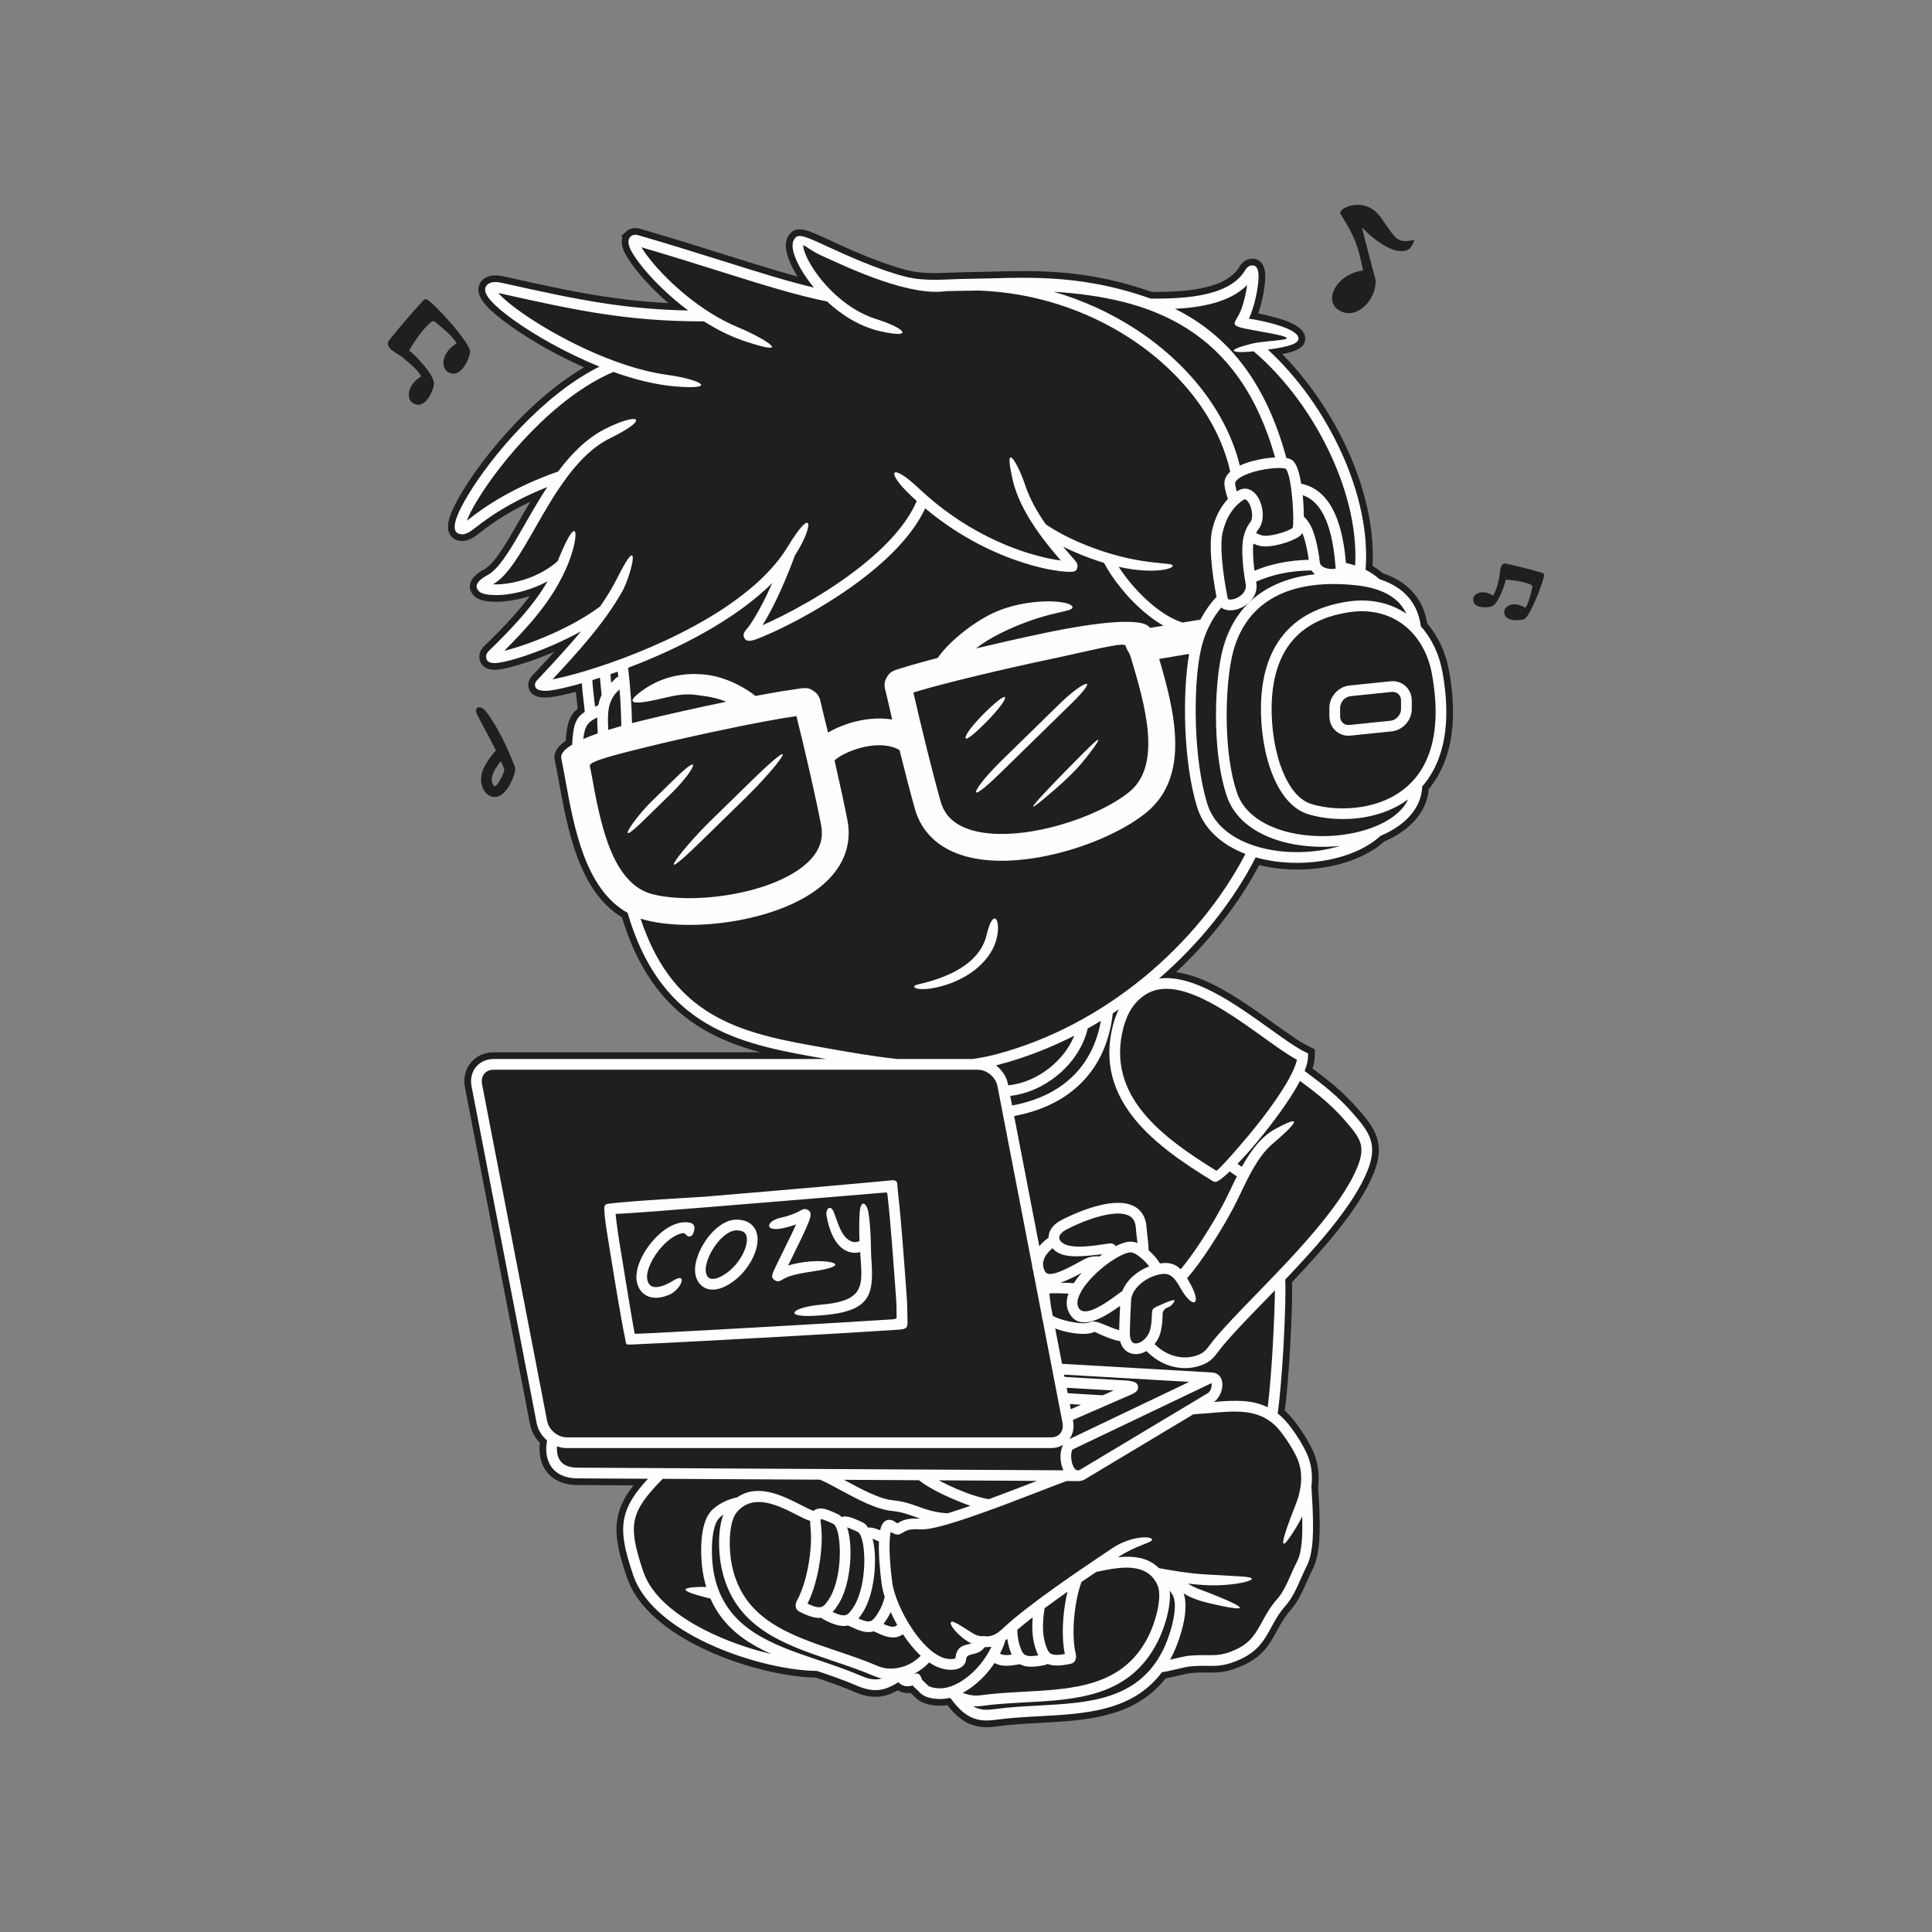 <?xml version="1.0" encoding="UTF-8"?>
<!DOCTYPE svg PUBLIC "-//W3C//DTD SVG 1.1//EN" "http://www.w3.org/Graphics/SVG/1.1/DTD/svg11.dtd">
<!-- Creator: CorelDRAW 2018 (64-Bit Evaluation Version) -->
<svg xmlns="http://www.w3.org/2000/svg" xml:space="preserve" width="10in" height="10in" version="1.1" style="shape-rendering:geometricPrecision; text-rendering:geometricPrecision; image-rendering:optimizeQuality; fill-rule:evenodd; clip-rule:evenodd"
viewBox="0 0 10000 10000"
 xmlns:xlink="http://www.w3.org/1999/xlink">
 <rect x="0" y="0" width="10000" height="10000" fill="#808080" stroke="none"/>
 <defs>
  <style type="text/css">
   <![CDATA[
    .fil0 {fill:none}
    .fil2 {fill:#FEFEFE;fill-rule:nonzero}
    .fil1 {fill:#201E1E;fill-rule:nonzero}
   ]]>
  </style>
 </defs>
 <g id="Layer_x0020_1">
  <rect class="fil0" width="10000" height="10000"/>
  <g id="_1948088830896">
   <path class="fil1" d="M2990.32 3668.35c-1.1,-10.55 -2.54,-22.88 -4.07,-36.08l0.09 -0.01 -0.02 -0.2 -0.09 0.01c-1.88,-16.14 -3.9,-33.48 -5.7,-51.28 -12.83,3.38 -25.34,6.54 -37.44,9.48 -25.17,6.11 -47.63,10.94 -66.81,14.47 -33.3,6.13 -61.09,7.22 -81.97,3.49 -31.23,-5.63 -51.15,-21.35 -57.72,-46.85 -2.97,-11.57 -2.94,-22.86 0.17,-33.84 2.96,-10.44 8.49,-20.07 16.62,-28.81l26.63 -28.59c29.96,-32.15 61.17,-65.63 89.15,-96.34 -11.16,4.8 -22.22,9.43 -33.15,13.89 -71.91,29.32 -139.17,51.47 -190.22,64.56 -15.49,3.97 -29.15,7.09 -40.7,9.29 -12.93,2.46 -24.18,4.08 -33.43,4.8 -4.44,0.34 -9.35,0.47 -14.67,0.38 -19.8,-0.35 -36.29,-4.97 -49.02,-13.95 -15.8,-11.15 -24.82,-27.06 -26.43,-47.84 -0.14,-1.8 -0.18,-4.3 -0.13,-7.52 0.19,-10.18 2.62,-20.09 7.41,-29.65 1.94,-3.87 4.22,-7.63 6.87,-11.28l0 -2 10.71 -10.36c62.53,-60.47 113.49,-113.23 155.56,-160.71 31.01,-35.01 57.36,-67.32 80.12,-97.92 -23.63,7.53 -46.14,13.2 -66.69,17.43 -48.18,9.93 -85.77,12.11 -102.36,12.11 -25.7,0 -48.19,-1.77 -66.85,-5.61 -22.91,-4.72 -40.72,-13.05 -52.62,-25.5 -22.98,-24.06 -28.35,-50.31 -13.71,-79.01 10.25,-20.1 32.17,-39.64 67.13,-58.5 25.54,-13.78 53.05,-45.94 82.63,-89.12 31.44,-45.91 64.97,-104.55 100.77,-167.17 16.24,-28.41 33.43,-58.29 54.14,-93.06l-2.72 1.3 0 0.14c-32.17,15.37 -61.59,30.72 -88.51,45.85 -36.99,20.79 -69.61,41.27 -98.43,60.89 -28.94,19.7 -54.26,38.67 -76.45,56.29 -15.43,12.25 -29.48,21.35 -42.11,27.52 -15.67,7.65 -30.24,11.28 -43.59,11.2 -10.33,-0.06 -19.63,-1.51 -27.91,-4.29 -15.77,-5.31 -27.62,-14.85 -35.63,-28.29 -7.02,-11.77 -10.43,-25.75 -10.34,-41.7 0.08,-15.59 3.53,-33.46 10.2,-53.27 5.65,-16.78 14.28,-36.81 25.62,-59.41 10.76,-21.43 24.06,-45.32 39.65,-71.04 68.6,-113.17 184.37,-266.04 326.06,-404.31 91.73,-89.51 194.5,-173.17 302.74,-236.56 -58.31,-25.87 -114.57,-53.79 -167.15,-82.27 -81.89,-44.35 -155.33,-90.29 -214.04,-132.08 -27.03,-19.24 -50.93,-37.56 -71.12,-54.44 -20.73,-17.33 -38.36,-33.86 -52.23,-49 -12.31,-13.44 -21.91,-26.21 -28.6,-38.16 -9.41,-16.78 -14.02,-33.17 -13.52,-48.91 0.59,-18.71 7.96,-34.97 22.55,-48.36l-0.06 -0.07c4.86,-4.46 10.39,-8.43 16.57,-11.9 11.95,-6.69 26.81,-10.42 44.7,-10.78 14.18,-0.3 30.7,1.57 49.61,5.81 99.22,22.22 189.61,42.26 276.45,59.99 84.62,17.28 165.65,32.24 248.11,44.72 68.08,10.3 136.09,18.61 206.7,24.78 38.91,3.39 78.22,6.13 118.31,8.19 -16.77,-14.57 -32.87,-29.24 -48.23,-43.81 -44.3,-42.04 -82.19,-83.33 -111.85,-119.9 -13.68,-16.85 -25.74,-32.89 -36.01,-47.69 -10.74,-15.48 -19.63,-29.86 -26.44,-42.64 -11.38,-21.35 -17.63,-41.32 -18.42,-59.11 -0.44,-9.86 0.65,-19.04 3.3,-27.46l-5.94 -6.93 24.89 -22.59c10,-9.08 21.73,-14.91 35.15,-17.22 11.62,-2 24.16,-1.15 37.59,2.76 173.13,50.36 315.67,95.13 442.87,135.08l0.74 0.19 -0.01 0.04c90.93,28.56 174.23,54.72 249.08,76.96 42.13,12.52 82.73,24.15 122.24,34.8l-1.98 -3.16c-12.1,-19.37 -22.33,-37.91 -30.53,-55.1 -8.89,-18.63 -15.8,-36.48 -20.54,-52.95 -5.09,-17.68 -7.72,-34 -7.72,-48.31 0,-14.74 2.58,-28.32 7.82,-40.48 5.61,-13.02 14.11,-24.07 25.61,-32.83 20.75,-15.83 49.06,-14.35 85.42,-1.93 27.01,9.22 60.32,24.59 100.06,42.91 105.39,48.61 264.78,122.14 408.28,158.84 75.4,19.28 154.24,16.02 232.09,12.8 25.7,-1.06 51.3,-2.13 78.33,-2.41 39.4,-0.41 80.1,-1.48 121.28,-2.56 241.67,-6.34 500.16,-13.1 835.85,104.96 67.01,-0.02 162.08,-0.67 250.69,-18 85.58,-16.74 164.69,-48.99 201.81,-111.75 5.65,-9.56 11.96,-17.35 18.77,-23.46 8.32,-7.48 17.53,-12.57 27.4,-15.46 3.55,-1.03 6.92,-1.81 10.09,-2.33 18.5,-3.04 34.41,0.73 47.79,10.63 11.96,8.85 20.26,21.83 25.1,38.46 1.29,4.44 2.33,9 3.09,13.7 1.03,6.28 1.64,13.71 1.82,22.07 0.18,7.96 -0,16.3 -0.53,24.78 -1.9,30.46 -8.24,71.53 -18.36,112.82 -4.93,20.13 -10.81,40.45 -17.55,59.79 50.85,9.81 113.74,25.27 160.5,45.05 46.25,19.56 79.62,45.65 82.63,79.79 2.65,30.11 -13.57,52.67 -55.89,68.88 -15.72,6.02 -36.5,11.54 -63.19,16.74 60.29,60.96 117.02,128.83 168.78,201.42 66.42,93.15 124.57,193.97 171.46,297.79 47.19,104.5 83.22,212.57 105.06,319.58 19.34,94.73 27.55,188.39 22.56,277.74 7.23,4.2 14.34,8.65 21.3,13.36 10.86,7.35 21.39,15.36 31.5,24.08 16.09,5.41 31.89,11.67 47.14,18.85 17.77,8.37 34.96,18.06 51.25,29.21 33.91,23.24 63.8,52.58 86.98,89.48 21.43,34.11 36.95,74.45 44.34,122.07 27.58,32.19 51.05,68.69 69.89,108.71 20.05,42.57 34.86,89.28 43.81,139.16 15.34,85.45 21.48,162.38 19.95,231.49 -1.67,75.09 -12.34,141.1 -30.1,198.92 -11.36,36.98 -25.67,70.76 -42.41,101.55 -15.78,29 -33.52,55.07 -52.83,78.44 -3.96,46.85 -19.8,89.32 -45.04,127.15 -28.58,42.83 -69.11,79.33 -117.89,109.17 -11.63,7.11 -23.3,13.65 -34.95,19.59 -9.67,4.93 -20.37,9.93 -32.03,14.99 -26.11,23.38 -56.27,44.07 -89.48,61.95 -35.53,19.14 -74.88,35.15 -116.72,47.87 -58.85,17.9 -122.47,29.19 -187.06,33.43 -63.89,4.2 -129.24,1.53 -192.35,-8.41 -16.5,-2.59 -31.69,-5.41 -45.47,-8.42 -5.61,-1.22 -11.19,-2.51 -16.74,-3.86 -56.5,106.42 -125.74,211.52 -206.01,312.12 -67.04,84.02 -141.94,165.13 -223.69,241.48 69.86,9.76 142.24,38.01 213.92,75.63 101.54,53.29 200.31,124.12 288.15,187.12 36.32,26.05 70.69,50.7 100.99,71.11 30.23,20.37 57.19,37.16 79.47,48.13l35.91 17.67 -1.24 39.94c-0.4,12.9 -2.42,26.53 -5.86,40.73 -1.52,6.25 -3.27,12.55 -5.24,18.87l6.85 5.11c31.65,23.61 67.09,50.06 106.37,83.62 38.68,33.04 79.8,72.11 121.91,120.34 23.21,26.57 43.04,50.03 58.97,72.71 17.17,24.45 30.25,48.45 38.75,74.78 8.98,27.83 12.29,56.35 9.19,88.04 -2.98,30.42 -11.76,63.16 -26.99,100.5 -36.7,89.96 -101.38,187.41 -179.02,285.57 -73.79,93.28 -158.81,186.76 -242.37,274.83 0.96,25.96 0.72,68.98 -0.64,121.93 -1.61,62.82 -4.72,139.1 -9.18,216.86 -3.82,66.67 -8.44,133.98 -13.7,194.69 -4.05,46.7 -8.65,91.58 -13.79,132.01 3.67,3.18 7.24,6.38 10.68,9.59 10.26,9.58 21.91,22.43 34.07,37.41 12.07,14.86 24.57,31.67 36.63,49.27 11.29,16.48 22.74,34.5 33.65,53.11 10.52,17.95 19.92,35.35 27.49,51.23 14.53,30.45 23.78,61.84 28.56,93.61 4.93,32.8 5.07,65.95 1.35,98.84 0.85,16.27 2.05,36.74 3.15,55.69 1.38,23.66 2.62,44.89 3,56.41l0.13 1.09 -0.1 0.02c3.5,104.67 7.65,233.19 -35.69,316.23 -4.26,8.17 -8.76,17.6 -13.39,27.68 -2.28,4.98 -8.27,18.53 -14.27,32.1 -23.28,52.69 -47.55,107.6 -86.84,151.72 -15.07,16.92 -27.17,33.8 -37.64,50.39 -11.12,17.62 -20.59,35.01 -29.76,51.87 -37.74,69.34 -71.68,131.71 -169.93,178.51 -43.21,20.58 -77.1,30.85 -108.2,35.96 -30.59,5.02 -56.98,4.73 -86.87,4.4 -12.75,-0.14 -26.29,-0.29 -41.57,0.15 -14.21,0.41 -30.35,1.41 -49.6,3.61l-0.13 0c-4.79,0.54 -27,5.72 -51.01,11.31 -0.31,0 -0.46,0.04 -0.76,0.11l0.01 0.06c-24.56,5.71 -50.65,11.78 -70.02,15.24 -79.97,100.62 -181.1,155.03 -293.27,185.88 -113.19,31.14 -235.8,37.78 -358.95,44.43 -36.41,1.96 -72.87,3.94 -112.02,6.85 -37.25,2.78 -73.69,6.24 -108.44,11.02 -10.92,1.53 -22.09,2.8 -33.39,3.5 -11.73,0.74 -23.75,0.9 -36.04,0.16 -12.99,-0.78 -26.34,-2.63 -40.04,-5.91 -13.7,-3.29 -27.41,-8.01 -41,-14.51 -11.12,-5.32 -21.96,-11.9 -32.36,-19.39 -10.96,-7.88 -21.42,-16.68 -31.21,-26.01 -9.37,-8.93 -18.43,-18.56 -26.96,-28.48 -5.42,-6.3 -10.65,-12.77 -15.66,-19.3 -2.82,0.45 -5.64,0.85 -8.45,1.2 -8.42,1.04 -17.61,1.63 -27.6,1.72 -11.9,0.1 -23.94,-0.49 -35.24,-1.88 -10.96,-1.34 -22.22,-3.51 -33.25,-6.58 -11.91,-3.31 -23.27,-7.69 -33.52,-13.22 -10.37,-5.6 -19.84,-12.47 -27.93,-20.76 -9.82,-10.05 -17.06,-16.64 -21.86,-21.01 -1.1,-1.1 -2.44,-2.22 -3.6,-3.28 -8.37,1.2 -17.37,1.57 -27.05,0.41 -12.53,-1.5 -25.43,-5.48 -38.31,-13.31l-6.59 3.57c-12.58,6.7 -25.13,12.5 -37.26,16.99 -12.13,4.48 -24.28,7.94 -36.23,10.05 -14.45,2.56 -28.84,3.38 -43.1,2.87 -14.04,-0.52 -27.4,-2.32 -40.15,-5.06 -11.75,-2.52 -23.37,-5.94 -34.78,-9.91 -10.35,-3.6 -20.88,-7.87 -31.33,-12.39 -31.28,-13.52 -63.99,-26.11 -97.41,-38.19l-0.13 0c-32.43,-11.72 -64.89,-22.76 -97.31,-33.7 -86.33,-1.66 -193.19,-18.11 -303.88,-47.76 -104.56,-28 -213.11,-67.81 -311.68,-118.08 -88.46,-45.11 -169.6,-99.05 -233.98,-161.06 -59.13,-56.96 -104.17,-120.79 -128.05,-191 -23.15,-68.05 -39.48,-124.76 -47.84,-175.57 -8.69,-52.8 -8.68,-98.96 1.37,-143.98 8.35,-37.45 23.2,-72.41 45.26,-107.93 10.1,-16.27 21.81,-32.76 35.2,-49.76l-290.79 -1.59c-23.67,-0.22 -44.63,-3 -63.14,-7.81 -21.09,-5.48 -39.07,-13.51 -54.35,-23.35 -15.33,-9.88 -27.99,-21.51 -38.36,-34.24 -11.48,-14.09 -19.95,-29.2 -26.04,-44.57 -4.99,-12.6 -8.41,-25.59 -10.62,-38.44 -2.39,-13.92 -3.27,-27.92 -3.15,-41.14 0.08,-8.99 0.62,-17.07 1.45,-24.19l0.54 -4.26c-10.52,-10.96 -19.89,-23.15 -27.75,-36.26 -11.13,-18.57 -19.24,-38.98 -23.38,-60.41l-336.93 -1743.67c-0.98,-5.07 -1.75,-10.42 -2.3,-16.04 -0.61,-6.11 -0.91,-11.43 -0.91,-15.96 0,-17.48 2.96,-34.48 8.52,-50.51 5.69,-16.44 14.06,-31.47 24.71,-44.56 10.82,-13.32 23.85,-24.6 38.69,-33.35l0.13 0c14.52,-8.56 30.67,-14.75 48.08,-18.11 4.65,-0.9 9.8,-1.63 15.44,-2.17 5.92,-0.56 11.12,-0.86 15.51,-0.86l1380.52 0c-18.17,-4.91 -36.2,-10.07 -54.07,-15.56 -99.5,-30.51 -193.43,-70.48 -279.63,-127.56 -83.69,-55.41 -159.39,-126.48 -224.87,-219.89 -62.83,-89.63 -115.98,-199.56 -157.39,-335.7 -110.74,-67.28 -181.09,-180.16 -229.33,-307.77 -48.4,-128.01 -74.35,-270.61 -97.02,-395.32 -2.73,-15.02 -5.4,-29.67 -10.38,-56.19 -3.61,-19.2 -7.12,-37.28 -10.51,-53.66l-0.78 -3.73c-0.26,-1.58 -0.44,-2.89 -0.61,-4.43l0.05 -0c-2.56,-20.76 4.42,-40.45 19.75,-59.05 9.33,-11.32 22.03,-22.35 37.7,-33.06 2.87,-45.98 8.35,-79.19 18.54,-105.5 10.17,-26.28 24.27,-45.05 43.91,-60.9zm-905.52 -1818.17c41.47,34.33 82.88,70.74 95.27,97.91 -74.91,45.45 -76.7,116.93 -43.12,138.27 57.57,36.59 101.8,-50.45 108.94,-95.95 7.59,-48.35 -110.71,-167.8 -128.2,-174.84 10.26,-23.22 66.19,-108.36 105.88,-142.29 19.33,-16.53 23.37,-11.85 38.44,0.62 44.05,36.46 88.02,75.13 101.19,103.99 -79.56,48.27 -81.46,124.19 -45.79,146.86 61.14,38.85 108.11,-53.59 115.7,-101.91 6.5,-41.37 -174.94,-242.72 -221.98,-272.1 -13.95,-8.72 -18.79,4.3 -48.86,36.37 -56.7,60.48 -138.34,162.41 -146.23,171.82 -34.2,40.8 47.38,73.52 68.78,91.24zm507.85 2089.24c-7.63,9.3 -14.37,18.37 -20.2,27.14 -10.46,15.71 -18.04,30.46 -22.81,43.84 -1.92,5.38 -3.13,10.34 -3.73,14.83 -1.61,12.15 0.15,23.48 4.13,32.32 2.89,6.4 6.45,10.81 9.98,12.07l0.06 0.09 0.59 0.2c0.33,0.04 -0.24,-0.15 0.17,-0.3 9.96,-3.59 21.46,-20.07 31.07,-38.04 10,-18.73 16.94,-37.52 18.96,-47.64 -5.2,-14.07 -11.36,-29 -18.22,-44.51zm-66.35 -3.56c11,-16.52 24.52,-33.73 40.57,-51.26 -20.8,-42.16 -44.29,-86 -66.15,-126.79 -10.23,-19.09 -20.12,-37.57 -29.02,-54.46 -24.22,-45.96 15.1,-54.82 40.55,-24.44 49.8,59.43 116.57,190.77 152.51,290.65 1.91,5.28 2.32,11.81 1.35,19.13 -1.91,14.41 -11.47,43.03 -25.3,68.91 -15.12,28.3 -36.28,55.33 -61.11,64.28 -8.28,2.98 -17.04,4.08 -26.25,2.86 -4.25,-0.56 -8.27,-1.52 -12.02,-2.86l-0.02 0.06c-18.05,-6.43 -32.93,-21.52 -41.91,-41.47 -7.88,-17.51 -11.43,-39.43 -8.38,-62.45 1.19,-8.99 3.24,-17.82 6.24,-26.23 6.19,-17.33 15.8,-36.15 28.96,-55.91zm4528.89 -2535.57c-137.84,16.95 -212.91,160.18 -117.74,209.41 88.69,45.87 186.54,-59.54 182.84,-159.25 -0.04,-1.03 -66.13,-248.19 -70.31,-272.81 28.5,30.73 108.15,104.02 178.22,119.28 76.4,16.63 83.73,-35.39 92.61,-55.47 -93.63,20.83 -93.61,-4.43 -175.52,-118.05 -81.85,-113.54 -225.41,-45.45 -206.4,-15.44 76.21,120.31 92.14,170.33 116.3,292.33zm705.02 1590.39c-8.83,37.47 -19.02,75.56 -32.49,92.12 -52.9,-33.57 -99.27,-12.02 -102.28,16.27 -5.17,48.5 64.64,49.2 96.06,39.34 33.39,-10.48 72.37,-124.2 71.33,-137.64 18.13,-0.8 90.44,8.01 124.77,22.67 16.72,7.14 15.01,11.22 11.8,24.83 -9.37,39.79 -20.2,80.25 -34.51,97.84 -56.18,-35.65 -105.43,-12.77 -108.63,17.28 -5.48,51.51 68.66,52.26 102.02,41.78 28.57,-8.97 99.98,-189.14 103.87,-228.6 1.15,-11.71 -8.72,-10.68 -38.81,-19.76 -56.75,-17.13 -147.97,-37.08 -156.51,-39.15 -37,-8.96 -32.06,53.69 -36.63,73.03z"/>
   <path class="fil2" d="M3378.95 4628.85c110.95,27.85 274.17,26.77 432.26,-4.04 108.36,-21.11 212.81,-56.04 294.18,-104.93 73.55,-44.19 127.01,-99.16 143.35,-164.27 6.52,-25.95 7.31,-54.35 1.29,-85.28 -15.05,-77.22 -35.65,-172.26 -56.43,-264.01 -25.89,-114.32 -53.67,-230.11 -71.33,-299.76 -37.55,5.17 -87.73,13.58 -146.17,24.33 -176.03,32.37 -423.34,85.36 -626.04,135 -167.3,40.96 -296.48,73.91 -297.62,97.14 6.74,32.81 3.2,11.61 10.42,51.32 43.85,241.15 101.97,560.74 316.08,614.5zm268.35 1565.16c415.16,-34.07 945.43,-81.99 968.44,-84.74 21.82,-2.46 27.69,8.5 28.45,17.24 1.29,14.71 2.52,36.85 5.91,65.2 13.41,112.13 31.52,360.87 43.06,519.62 3.76,51.71 3.03,100.74 4.04,125.65 1.96,48.33 -9.16,42.84 -106.11,49.24 -51.19,3.38 -128.47,8.15 -221.03,13.69 -364.01,21.78 -963.88,54.13 -1097.93,59.12 -37.58,1.39 -29,3.83 -38.56,-41.43 -19.26,-91.09 -55.37,-311.56 -81.22,-472.9 -8.91,-55.69 -22.02,-126.24 -24.38,-182.41 -0.68,-16.28 -0.35,-29 19.73,-31.69 111.65,-14.95 463.56,-33.64 499.59,-36.6zm4.44 55.19c-204.52,16.78 -383.48,30.44 -465.43,34.19 0.74,8.47 1.94,19.68 3.54,33.11 3.9,32.95 9.91,74.33 17.15,119.56 30.56,190.78 76.53,467.39 78.54,467.64 14.41,1.85 676.64,-34.89 1081.39,-59.11 86.35,-5.17 162.8,-9.91 220.6,-13.72 37.69,-2.48 51.07,-0.72 53.6,-12.13 -1.97,-20.41 1.44,-37.65 -3.35,-103.41 -11.52,-158.42 -29.59,-406.63 -42.81,-517.21 -1.14,-9.51 0.24,-27.19 -11.3,-25.81 -22.58,2.7 -514.45,42.64 -931.93,76.9zm-537.62 -2651.72c-1.51,-13.28 -2.79,-25.29 -4.2,-39.61 -1.65,-16.78 -3.04,-31.91 -4.62,-50.1 -13.39,4.33 -26.48,8.48 -39.26,12.42 1.81,33.48 6.06,70.01 9.74,101.66 1.49,12.83 2.89,24.9 4.02,35.85 5.43,-2.43 11.09,-4.93 17.01,-7.52 3.52,-18.25 9,-35.76 17.3,-52.7zm45.35 -107.82c1.56,18.35 2.79,32.53 3.79,43.68 3.69,-3.39 7.56,-6.75 11.63,-10.11l2.81 -3.15c5.95,-6.78 12.2,-13.93 22.61,-17.61 -0.93,-8.65 -1.91,-17.35 -2.92,-26.14 -12.81,4.59 -25.46,9.04 -37.91,13.33zm-132.87 195.2c-0.97,-14.02 -3.31,-34.13 -5.93,-56.72 -3.31,-28.49 -7.07,-60.76 -9.25,-91.75 -56.69,16.11 -105.1,27.63 -141.39,34.3 -57.97,10.67 -94.25,4.27 -99.95,-17.86 -2.81,-10.95 -0.03,-21.18 8.65,-30.52l26.63 -28.59c64.92,-69.65 135.97,-145.88 202.25,-226 -133.14,73.73 -279.59,127.72 -370.37,151 -28.44,7.3 -51.81,11.73 -68.16,13 -34.46,2.67 -53.54,-8.25 -53.08,-33.8 0.18,-9.86 4.84,-19.5 14.42,-28.77l0 -0.11c125.96,-121.81 206.33,-213.7 262.78,-295.45 15.43,-22.34 29.08,-43.96 41.42,-65.28 -23.38,12.94 -46.79,23.6 -69.51,32.37 -88.31,34.09 -166.63,39.59 -192.06,39.59 -47.56,0 -80.8,-6.04 -94.38,-20.26 -23.81,-24.93 -12.11,-52.45 44.74,-83.13 62.17,-33.56 125.03,-143.52 197.09,-269.58 34.75,-60.79 71.67,-124.7 112.17,-186.35 -75.88,30.21 -140.75,61.87 -196.32,93.11 -75.56,42.47 -133.96,84.14 -179.49,120.3 -27.13,21.55 -48.41,31.35 -64,31.26 -39.22,-0.2 -48.41,-30.26 -30.99,-81.98 10.28,-30.54 31.57,-73.32 62.01,-123.53 119.09,-196.46 383.67,-515.46 678.97,-662.57 -171.78,-69.44 -332.31,-161.51 -440.85,-238.76 -52.26,-37.2 -93.09,-71.45 -117.93,-98.56 -38.37,-41.89 -44.76,-75.25 -11.61,-93.82 13.96,-7.82 36.93,-8.84 69.91,-1.45 199.73,44.74 363.31,80.51 526.87,105.25 137.83,20.85 274.9,33.62 432.81,36.96 -99.63,-74.46 -181.98,-157.42 -235.88,-223.85 -26.66,-32.86 -46.72,-62.14 -58.79,-84.78 -17.71,-33.22 -19.41,-59.47 -3.31,-74.13l-0.05 -0.06c10.01,-9.08 23.26,-11.68 39.79,-6.87 170,49.45 314.15,94.73 442.79,135.13 180.26,56.62 330.23,103.72 466.51,136.08 -7.07,-8.5 -13.85,-17 -20.3,-25.46 -28.26,-37.06 -50.48,-73.32 -65.65,-105.09 -16.22,-33.98 -24.87,-64.12 -24.87,-86.35 0,-19.92 6.42,-35.63 19.73,-45.78 19.8,-15.11 72.28,9.09 149.95,44.92 106.62,49.18 267.89,123.57 414.24,161 105.71,27.04 214.04,12.46 319.24,11.35 276.15,-2.91 561.42,-35.76 950.76,102.4 137.7,-0 401.96,-0.54 488.44,-146.71 7.74,-13.07 16.56,-20.58 25.96,-23.32 24.09,-7.01 37.78,5.5 42.27,32.79 1.61,9.8 1.87,23.36 0.88,39.26 -3.31,53.15 -21.11,141.07 -49.48,201.84 7.98,1 17.82,2.37 29.33,4.46 87.7,15.95 223.4,51.04 227.37,96.17 2.3,26.13 -39.2,43.34 -158.5,59.44 155.69,142.77 290.96,333.66 382.63,536.64 90.31,199.97 138.64,412.26 123.1,602.83 25.53,12.82 49.72,28.74 71.47,48.39 33.93,10.87 66.8,25.77 96.31,45.99 60.39,41.39 106.16,104.05 118.07,198.12 56.57,62.97 95.6,144.94 112.44,238.78 30.87,171.99 23.45,307.85 -9.2,414.14 -21.94,71.44 -55.22,129.57 -95.97,176.38 -3.66,93.48 -60.89,167.75 -147.15,220.52 -21.05,12.88 -43.87,24.46 -68.08,34.72 -50.77,46.86 -119.55,82.57 -197.09,106.15 -111.87,34.04 -242.82,43.04 -364.07,23.94 -29.1,-4.58 -57.67,-10.79 -85.35,-18.66 -114,222.93 -286.25,442.16 -500.72,627.48 178.31,-23.78 396.2,132.48 570.72,257.65 72.5,52 137.2,98.4 185.34,122.09l15.96 7.85 -0.55 17.75c-0.66,21.13 -6.98,45.83 -17.71,72.98 8.63,6.54 17.79,13.38 27.3,20.48 63.17,47.14 141.45,105.56 223,198.94 44.61,51.09 76.22,90.12 90.81,135.28 15.1,46.77 11.08,96.13 -16.99,164.94 -70.84,173.65 -251.63,378.65 -424.65,560.38 3.57,38.8 0.22,188.92 -9.02,349.93 -6.98,121.74 -17.11,250.61 -29.74,343.14 8.04,6.25 16.01,13.02 23.92,20.41 18.5,17.28 42.52,47.02 65.68,80.84 21.69,31.67 42.93,67.23 58.43,99.72 26.95,56.48 33.59,116.59 26.48,176.09 2.03,39.78 5.73,97.22 6.31,114.64 3.38,100.85 7.54,225.02 -31.72,300.24 -9.34,17.89 -18.95,39.64 -28.74,61.81 -22.19,50.22 -45.31,102.56 -81.01,142.64 -32.62,36.63 -52.84,73.77 -71.88,108.76 -34.87,64.07 -66.23,121.7 -154.47,163.73 -80.2,38.2 -123.43,37.73 -179.89,37.1 -26.37,-0.29 -55.95,-0.61 -95.37,3.89 -7.08,0.81 -30.34,6.22 -55.43,12.06 -30.96,7.2 -64.51,15.01 -81.39,16.93 -151.91,201.76 -392.44,214.78 -635.15,227.9 -75.39,4.07 -151.02,8.17 -223.44,18.16 -20.14,2.78 -41.15,4.67 -62.64,3.37 -22.61,-1.35 -45.52,-6.2 -68.15,-17.03 -18.97,-9.08 -37.54,-23.03 -54.62,-39.3 -17.64,-16.8 -34.04,-36.36 -47.76,-55.56 -2.47,-1.53 -4.92,-3.1 -7.35,-4.71 -15.65,3.68 -31.59,5.76 -47.71,5.91 -19.12,0.17 -40.37,-2.05 -58.99,-7.24 -18.11,-5.05 -34.46,-13.09 -45.85,-24.75 -11.08,-11.34 -18.52,-18.1 -23.45,-22.59 -8.11,-7.37 -11.99,-10.9 -14.85,-15.85 -20.74,6.27 -47.54,10.59 -74.86,-16.51 -8.28,5.35 -16.78,10.39 -25.36,14.96 -21.06,11.22 -42.72,19.76 -63.19,23.37 -24.53,4.34 -47.87,2.85 -70.09,-1.92 -20.91,-4.48 -40.75,-11.98 -59.59,-20.13 -64.26,-27.79 -133.4,-51.33 -202.52,-74.64 -162.29,-1.93 -405.25,-59.97 -605.85,-162.26 -162.5,-82.86 -298.39,-195.42 -344.94,-332.26 -45.22,-132.94 -63.57,-220.08 -45.53,-300.96 14.87,-66.66 53.68,-125.78 121.69,-199.33l-365.52 -2c-42.99,-0.39 -75.15,-10.33 -99.04,-25.74 -25.62,-16.52 -41.48,-38.78 -50.83,-62.4 -8.83,-22.31 -11.65,-45.87 -11.46,-66.56 0.14,-15.19 2.2,-29.49 4.81,-40.98 -27.31,-23.29 -47.63,-55.4 -54.49,-90.91l-336.93 -1743.67c-1.7,-8.82 -2.53,-17.35 -2.53,-25.49 0,-28.02 9.22,-53.39 25.36,-73.24 16.19,-19.92 39.15,-33.96 66.56,-39.25 7.97,-1.54 16.14,-2.35 24.44,-2.35l1721.85 0 -39.32 -7.02 -41.71 -7.46c-211.09,-37.55 -408.49,-82.08 -574.88,-192.25 -160.64,-106.36 -290.38,-272.52 -372.14,-549.74 -219.14,-123.16 -276.79,-439.94 -321.56,-686.15 -7,-38.53 -13.67,-75.15 -21.03,-110.66 -0.44,-2 -0.61,-3.01 -0.84,-5.05 -2.98,-22.33 17.93,-45.51 56.67,-68.74 4.7,-103.46 19.45,-140.33 65.12,-169.46zm64.63 28.7c-46.83,22.63 -64.97,42.39 -72.02,111.57 22.29,-9.78 47.31,-19.5 74.63,-29.11l-0.38 -7.96c-1.27,-26.26 -2.46,-51 -2.23,-74.5zm115.5 -144.8c-63.83,54.91 -62.44,122.24 -58.3,209.16 21.55,-6.76 44.13,-13.45 67.57,-20.02 -0.72,-49.43 -2.56,-94.87 -5.47,-138.97 -1.11,-16.77 -2.37,-33.44 -3.8,-50.17zm1302.23 2928.57c2.36,33.91 4.5,64.54 4.55,93.93 0.29,139.35 -43.36,207.77 -304.18,219.61 -156.76,7.1 -111.1,-44.81 44.16,-58.37 173.91,-15.18 204.87,-66.23 204.68,-161.25 -0.05,-25.58 -2.19,-56.26 -4.55,-90.24l-1.38 -20.03c-4.9,1.32 -9.94,2.31 -15.11,2.91 -15.44,1.79 -32.05,0.15 -48.86,-6.31 -69.66,-26.75 -97.91,-117.96 -109.91,-183.98 -6.39,-35.19 19.6,-62.61 37.04,-20.49 21.23,51.3 37.6,131.69 92.63,152.83 7.69,2.95 15.47,3.69 22.82,2.84 6.53,-0.76 12.65,-2.76 18.04,-5.57 -2.05,-45.06 -2.67,-94.74 0.98,-149.39 4.25,-63.57 34.75,-53.44 44.69,0.28 14.24,76.95 13.1,204.37 14.41,223.22zm-466.94 -194.67c29.72,-6.44 58.88,-15.89 85.3,-28.37 4.85,-2.29 9.21,-4.78 12.86,-6.85 12.95,-7.37 22.06,-12.54 36.26,-7.2 21.55,8.1 24.67,24.28 11.09,60.35 -16.6,44.11 -51.96,115.53 -83.04,178.33 -8.67,17.52 -17,34.34 -25.2,51.24 76.91,-22.61 157.3,-26.34 206.58,-19.46 55.51,7.75 67.39,28.98 -89.63,51.84 -37.21,5.42 -75.46,12.79 -105.71,22.09 -17.3,5.31 -30.74,12.96 -39.29,17.81 -14.81,8.41 -23.94,13.63 -38.99,5.18l-0.02 0.04c-24.84,-13.98 -17.37,-29.63 2.18,-70.43l5.74 -12 -0.09 -0.04c8.18,-17.15 21.06,-43.17 34.74,-70.8 22.83,-46.13 48.02,-97.01 65.81,-137.13 -21.67,8.19 -44.2,14.73 -66.87,19.64 -100.83,21.85 -89.69,-37.35 -11.72,-54.25zm-229.4 65.6c-5.69,-0.04 -11.71,0.84 -17.95,2.52 -34.31,9.33 -69.27,41.99 -96.14,81.31 -27.41,40.1 -45.59,85.75 -45.84,120.2 -0.05,6.42 0.63,12.43 2.09,17.85 1.75,6.44 4.21,12.05 7.37,16.52 3.83,5.44 8.93,9.43 15.22,11.4 7.53,2.35 17.3,2.24 29.45,-1.04 15.22,-4.16 33.14,-12.97 53.81,-27.54 43.87,-30.94 79.31,-79.63 95.84,-125.47 7.36,-20.42 10.78,-39.79 9.19,-55.94 -1.26,-12.78 -5.82,-23.24 -14.35,-29.71 -8.28,-6.28 -20.93,-9.97 -38.69,-10.1zm-32.38 -51.05c10.6,-2.87 21.5,-4.37 32.6,-4.29 30.58,0.22 54.29,8.04 71.89,21.38 21.9,16.61 33.31,40.5 36.05,68.34 2.4,24.48 -2.15,52.1 -12.22,80.03 -20.08,55.71 -63,114.76 -116.03,152.16 -26.33,18.57 -50.12,30.05 -71.17,35.76l-0.11 0c-22.84,6.19 -43.04,5.84 -60.37,0.42 -18.59,-5.81 -33.3,-17.17 -44.08,-32.46 -7.02,-9.96 -12.23,-21.42 -15.61,-33.87 -2.69,-9.92 -3.92,-20.89 -3.83,-32.61 0.34,-45.51 22.3,-102.82 55.39,-151.23 33.63,-49.2 79.57,-90.66 127.39,-103.63l0.11 0zm-247.87 65.84c-26.34,4.8 -54.25,21.23 -80.24,43.98 -27.27,23.88 -51.87,54.35 -70.31,85.83 -23.59,40.27 -36.8,80.94 -31.66,109.19 1.69,9.27 4.82,17.4 9.41,23.83 4.34,6.09 10.2,10.72 17.6,13.32 8.77,3.08 19.98,3.7 33.75,1.2 19.96,-3.63 44.22,-13.58 73.02,-31.51 78.54,-48.92 42.43,46.92 -20.6,73.02 -15.29,6.33 -29.52,10.58 -42.66,12.97 -23.68,4.3 -44.28,2.76 -61.74,-3.37 -18.83,-6.61 -33.65,-18.25 -44.51,-33.5 -9.35,-13.12 -15.58,-28.85 -18.74,-46.19 -7.59,-41.69 8.57,-96.04 38.39,-146.94 21.33,-36.41 49.87,-71.72 81.59,-99.51 33.01,-28.91 69.99,-50.06 106.93,-56.79 15.57,-2.83 31.06,-3.15 46.18,-0.5 23.02,4.03 28.04,20.33 25.14,36.09 -6.46,34.97 -20.96,40.03 -35.11,33.74 -8.33,-3.7 -11.44,-17.58 -26.44,-14.85zm1326.83 1279.12c28.2,15.36 60.58,30.85 93.63,44.93 61.89,26.36 124.95,47.25 165.91,52.43 81.98,-30.17 166.03,-62.63 238.67,-90.68l10.09 -3.9 -508.3 -2.78zm163.75 131.77c-27.52,-9.22 -58.05,-21.45 -91.82,-35.84 -69.02,-29.4 -136.42,-65.63 -174.59,-96.49l-388.02 -2.12 6.67 3.61c81.76,44.24 176.37,95.44 246.05,102.26 55.46,5.43 93.89,19.22 133.11,33.3 41.54,14.9 84.06,30.15 150.39,34.11 35.81,-10.79 75.93,-24.08 118.2,-38.83zm-259.88 66.45c-9.3,-3.17 -18.36,-6.41 -27.37,-9.64 -35.9,-12.88 -71.09,-25.5 -119.66,-30.26 -81.2,-7.96 -180.92,-61.92 -267.11,-108.56 -39.34,-21.29 -75.76,-41 -104.37,-53.11l-814.2 -4.45c-83.7,84.77 -129.3,145.23 -143.94,210.85 -15.31,68.66 2.06,147.91 44.01,271.23 41.27,121.32 166.71,223.63 317.59,300.57 109.12,55.65 230.95,97.68 344.27,124.06 -135.62,-60.65 -252.07,-142.75 -315.05,-287.03 -55.59,-13.38 -220.67,-54.14 -60.97,-59.87 12.67,-0.45 24.79,-0.89 39.21,0.33 -4.91,-16.31 -9.24,-33.3 -12.92,-51.04 -10.85,-52.26 -16.91,-128.24 -11.03,-196.02 4.85,-55.94 18.08,-107.67 43.68,-139.63 16.51,-20.62 39.76,-37.46 64.27,-50.32 26.13,-13.7 54.22,-23.06 76.89,-27.62 106.76,-74 238.77,-6.41 330.26,40.46 28.65,14.67 52.49,26.89 64.79,29.93 7.64,-7.05 17.65,-10.89 29.9,-12.22 24.51,-2.67 53.55,10.39 90.62,27.06l3.27 1.47c2.52,1.13 5.12,2.55 7.78,4.23 4.75,3 9.22,6.82 13.41,11.38 26.65,-9.41 59.5,5.35 102.29,24.6l-0.02 0.04 3.16 1.42 0.11 0c2.78,1.25 5.43,2.67 7.89,4.23l-0.03 0.05c8.81,5.59 16.67,14 23.56,24.7 17.75,-2.83 38.11,3.47 62.17,13.54 1.75,-8.2 3.88,-15.46 6.44,-21.6 9.71,-23.26 25.19,-35.21 47.78,-31.98 7.66,1.09 15.34,4.33 22.97,9.92 11.5,8.43 12.8,7.64 15.53,5.96 17.13,-10.51 43.89,-26.92 114.82,-22.65zm-31.79 802.97c17.52,-4.33 30.57,-2.08 38.88,25.04 1.83,5.98 1.98,6.12 6.32,10.06 5.16,4.69 12.93,11.76 25.84,24.98 3.97,4.06 11.59,7.4 20.89,9.99 13.61,3.8 29.42,5.41 43.8,5.29 38.24,-0.34 76.77,-15.93 111.75,-38.4 47.18,-30.31 87.26,-72.72 112.3,-108.24 9.82,-13.94 25.62,-37.83 39.03,-64.84l1.73 -3.53c-9.59,1.53 -18.1,1.75 -25.45,1.5 -3.31,0.31 -6.66,0.46 -10.03,0.43 -17.75,26.05 -42.47,31.87 -66.06,37.41 -14.54,3.42 -28.14,6.62 -29.62,25.59 -1.39,17.23 -9.87,29.76 -22.05,38.65 -11.8,8.62 -26.68,12.91 -40.51,14.51 -44.26,5.12 -87.9,-9.67 -128.91,-37.19 -22.74,24.91 -49.43,44.48 -77.91,58.74zm472.3 -172.69c-5.53,20.8 -14.19,41.74 -23.8,61.09 -1.33,2.69 -2.69,5.34 -4.05,7.96 4.22,2.25 9.05,3.98 14.6,5.12 11.94,2.46 27.03,2.52 46.17,-0.29 -5.03,-11.24 -9.28,-23.82 -13.48,-37.74 -4.09,-13.56 -7.19,-28.41 -9.36,-44.2 -3.42,2.87 -6.78,5.55 -10.09,8.06zm-55.99 116.86c-4.16,6.34 -7.96,11.89 -11.18,16.45 -28.41,40.31 -73.98,88.48 -127.71,123 -8.31,5.33 -16.82,10.35 -25.51,14.98 5.13,2.1 10.29,3.98 15.48,5.63 24.98,7.96 50.44,10.64 74,7.39 74.65,-10.3 151.44,-14.46 228,-18.59 256.17,-13.85 509.77,-27.57 640.01,-280.2 22.04,-42.76 43.94,-103.03 54,-160.11 7.59,-43.11 8.37,-83.38 -3.12,-110.24 -52.96,-123.85 -202.02,-93.28 -300.64,-73.06l-17.1 3.53c-24.66,16.72 -50.13,34.1 -75.95,51.89 -18.67,50.48 -31.98,117.27 -37.87,184.31 -6.04,68.73 -4.2,136.65 7.75,186.18 0.15,0.57 0.25,1.17 0.43,1.72 1.06,4.99 2.01,12.66 0.98,20.2l0 0.11c-1.96,14.13 -9.16,26.7 -26.85,30.96 -0.32,0.08 -0.56,0.12 -0.86,0.26 -55.77,11.85 -92.71,11.52 -119.7,0.4 -3.46,2.42 -7.65,4.31 -12.7,5.53 -0.32,0.08 -0.56,0.12 -0.86,0.26 -62.98,13.39 -101.96,11.23 -129.7,-4.45 -5.04,1.38 -11.1,2.18 -18.3,3.13 -1.72,0.22 -3.65,0.48 -5.06,0.74 -30.72,5.54 -55.48,5.74 -75.88,1.53 -11.97,-2.47 -22.43,-6.38 -31.67,-11.57zm1001.71 -410.98c17.04,11.89 37.67,21.67 59.71,29.74 93.9,34.36 386.26,149.67 53.14,72.7 -45.98,-10.62 -95.83,-26.7 -135.65,-51.74 13.43,37.04 11.89,87.57 2.14,139.81l0 0.11c-12.52,67.03 -38.67,138.58 -63.07,185.92 -3.07,5.97 -6.23,11.77 -9.42,17.5 8.76,-2 17.95,-4.14 26.91,-6.22 26.65,-6.2 51.38,-11.96 61.72,-13.14 41.77,-4.78 73.67,-4.42 102.1,-4.11 49.06,0.54 86.63,0.96 155.58,-31.89 72.22,-34.4 99.45,-84.44 129.73,-140.07 20.65,-37.95 42.57,-78.23 79.04,-119.18 29.93,-33.6 51.24,-81.83 71.68,-128.1 9.69,-21.94 19.21,-43.48 30.47,-65.06 28.08,-53.81 28.98,-147.98 26.66,-233.51 -9.87,20.39 -20.81,40.16 -32.48,59.07 -141.04,228.55 -13.01,-91.05 -3.57,-114.25 9.61,-23.61 17.41,-47.85 22.78,-72.32 13.43,-61.13 11.59,-123.6 -15.55,-180.48 -14.38,-30.14 -34.04,-63.07 -54.09,-92.35 -20.98,-30.64 -42.09,-56.97 -57.66,-71.51 -90.8,-84.79 -199.89,-75.41 -339.54,-63.4 -22.24,1.91 -54.92,4.54 -83.41,6.51l-563.65 337.94 -4.67 2.28c-7.15,2.62 -14.02,4.28 -20.6,5.07l0 0.3 -2.76 -0.02c-4.62,0.39 -9.09,0.36 -13.42,-0.07l-50.53 -0.28c-35.88,13.13 -86.22,32.57 -143.53,54.7 -213.44,82.44 -523.25,202.1 -612.8,195.59 -57.41,-4.18 -75.8,7.1 -87.46,14.26 -22.06,13.54 -33.48,20.54 -66.71,-1.28 -1.91,7.56 -3.32,17.24 -4.32,28.49 -5.48,61.73 2.52,161.1 12.33,234.37 9.77,72.98 65.91,199.18 141.25,290.89 52.95,64.46 114.28,110.57 172.14,103.88 5.41,-0.63 10.57,-1.78 13.63,-3.67 5.03,-58.18 37.52,-65.83 72.26,-74 3.35,-0.79 6.75,-1.58 10.07,-2.52 -67.24,-34.35 -122.53,-103.67 -102.79,-112.4 10.43,-4.61 52.32,22.67 109.4,59.44 12.81,8.25 27.68,13.07 41.06,15.36 6.37,-1.18 13.76,-0.57 22.52,0.15 16.28,1.35 46.47,3.73 91.01,-38.42 131.21,-124.18 400.83,-304.94 567.32,-416.57 100.69,-67.51 209.06,-64.1 206.91,-44.08 -1.63,15.24 -86.32,29.91 -176.09,90.09l-0.62 0.41c75.68,-7.88 155.65,-1.35 211.94,55.96 65.6,12.45 155.7,27.52 232.76,32.17 171.72,10.39 248.39,10.65 248.39,22.82 0,15.24 -114.73,40.8 -251.65,32.52 -26.08,-1.57 -52.52,-4.19 -78.6,-7.41zm134.46 -940.26c106.16,-8.82 196.05,-12.72 277.84,27.61 10.98,-88.74 19.85,-204.12 26.13,-313.63 6.81,-118.88 10.8,-229.91 11.2,-291.46 -21.46,22.24 -42.62,44.04 -63.21,65.25 -79.46,81.85 -150.58,155.11 -199.16,212.94 -12.08,14.38 -21.22,26.34 -29.12,36.67 -25.5,33.36 -39.95,52.25 -80.9,69.46 -46.07,19.35 -106.53,25.91 -168.79,6.83 -41.86,-12.82 -84.41,-37.11 -123.67,-76.73 -5.8,3.33 -11.7,6.16 -17.63,8.44 -17.17,6.62 -34.87,8.93 -51.46,6.23 -17.96,-2.92 -34.26,-11.44 -47.09,-26.33 -8.91,-10.35 -15.94,-23.68 -20.29,-40.22 -29.56,-3.63 -62.94,-17.45 -92.26,-29.6 -22.58,-9.35 -38.58,-18.94 -40.22,-18.15l-0.04 -0.09c-9.93,4.84 -21.68,7.9 -34.6,9.43 -36.85,4.35 -88.71,-2.9 -132.97,-15.09 -12.52,-3.45 -24.61,-7.44 -35.83,-11.83l35.35 182.93 775.36 44.91 -0.03 0.52c12.44,-0.15 23.05,3.64 31.86,10.26 9.46,7.11 15.81,16.94 19.37,28.36 2.9,9.31 3.93,19.8 3.29,30.56 -1.8,29.88 -17.7,64.97 -43.11,82.74zm-758.55 982.51c-40.22,28.33 -80.21,57.09 -118.22,85.36 -5.61,32.77 -8.7,66.14 -8.46,97.54 0.22,30.34 3.61,58.85 10.91,83.06 8.21,27.23 15.67,46.41 29,54.25 13.25,7.78 35.44,8.92 73.15,2.28 -11.38,-54.49 -13.02,-124.2 -6.93,-193.55 3.87,-44.07 10.9,-88.41 20.55,-128.94zm-180.01 132.32c-28.92,22.52 -55.83,44.36 -79.79,65.02 0.33,12.37 1.21,24.41 2.68,35.92 1.74,13.61 4.41,26.68 8.09,38.91 8.21,27.22 15.67,46.41 29,54.25 12.8,7.52 33.94,8.84 69.36,2.93 -7.24,-13.56 -12.81,-29.42 -18.27,-47.53 -8.76,-29.05 -12.82,-62.9 -13.09,-98.69 -0.13,-16.61 0.58,-33.64 2.01,-50.8zm-579.5 198.91c-16.96,-15.63 -33.28,-33.18 -48.8,-52.07 -15.3,-18.62 -29.87,-38.63 -43.53,-59.39 -9.93,7.56 -21.04,12.8 -34.36,15.36 -24.93,4.8 -54.89,-1.31 -96.65,-21.47 -2.18,-1.05 -3.27,-1.52 -4.22,-1.92l-0.11 0c-5.91,-2.52 -10.99,-4.68 -15.15,-7 -28.06,8.99 -61.91,3.81 -111.48,-20.13 -1.49,-0.72 -3.18,-1.44 -4.67,-2.07 -6.67,-2.83 -12.29,-5.22 -16.76,-7.89 -30.9,7.68 -69.02,-0.69 -126.14,-30.46l-0.84 -0.54c-4.51,-2.5 -8.02,-5.43 -10.69,-8.67 -28.96,3.48 -64.63,-6.09 -115.2,-32.46l-0.84 -0.54c-15.83,-8.8 -19.38,-22.86 -17.48,-37.01 1.04,-7.7 4,-14.83 6.33,-19.31l0.9 -1.51c24.88,-44.68 44.86,-109.58 57.41,-177.2 13,-70.06 17.87,-142.32 11.84,-197.63 -1.48,-13.55 -2.02,-25.47 -1.68,-35.92 -20.33,-6.1 -44.41,-18.43 -72.13,-32.63 -89.6,-45.9 -225.02,-115.27 -309.3,-10.04 -18.28,22.82 -28.31,61.74 -32.53,105.18 -5.59,57.62 -0.61,121.62 9.2,168.84 57.81,278.31 298.49,359.45 541.6,441.42 72.47,24.43 145.16,48.94 214.73,79.03 36.37,15.73 82.37,16.89 126.73,3.45 34.36,-10.4 67.38,-29.55 93.83,-57.43zm-121.55 -159.34c-12.52,-22.14 -23.91,-44.56 -33.96,-66.56 -5.77,12.33 -12.13,23.92 -19.09,34.93 -6.15,9.72 -12.11,18.59 -18.25,26.51 26.43,12.17 43.73,16.2 55.74,13.89 5.54,-1.07 10.59,-4.1 15.56,-8.78zm-64.76 -145.21c-7.87,-24.52 -13.31,-47.09 -15.9,-66.41 -8.94,-66.81 -16.38,-155.16 -14.08,-220.54 -13.6,-6.1 -25,-11.15 -32.9,-14.3 7.63,29.8 11.84,64.99 12.48,102.3 1.4,80.66 -12.59,173.82 -43.37,242.31 -5.76,12.82 -12.09,24.81 -18.99,35.71 -7.77,12.28 -15.23,23.27 -23.08,32.74 30.9,14.11 49.92,17.68 62.77,13.39 13.02,-4.35 24.21,-19.49 37.9,-41.14 8.62,-13.62 16.06,-28.11 22.34,-43.89 4.89,-12.29 9.16,-25.61 12.82,-40.17zm457.48 565.65c3.99,2.56 7.96,4.81 11.87,6.68 15.3,7.32 31.37,10.64 47.53,11.6 17.28,1.04 34.9,-0.58 52.01,-2.94 74.65,-10.3 151.44,-14.45 228,-18.59 256.17,-13.85 509.79,-27.57 640.02,-280.2 22.35,-43.37 46.34,-109.06 57.86,-170.72 8.52,-45.56 10.19,-87.81 -1.11,-114.22 -4.31,-10.09 -10.82,-20 -18.62,-29.41 2.84,28.4 0.6,60.07 -5.07,92.31 -11.02,62.57 -35.14,128.83 -59.43,175.96 -144.79,280.85 -414.25,295.43 -686.45,310.15 -75.4,4.07 -151.02,8.17 -223.44,18.16 -14.05,1.94 -28.53,2.33 -43.16,1.24zm-1292.51 -992.13c-10.06,6.99 -19.04,14.86 -25.97,23.52 -17.85,22.3 -27.53,63.46 -31.53,109.68 -5.43,62.65 0.05,132.33 9.94,179.97 57.81,278.31 298.5,359.46 541.61,441.42 72.47,24.43 145.16,48.94 214.72,79.03 15.67,6.78 32.1,13 49.18,16.66 15.76,3.38 32.15,4.47 49.04,1.48 4.27,-0.76 8.65,-1.83 13.13,-3.19 -14.38,-2.89 -28.22,-7.15 -41.24,-12.78 -66.69,-28.85 -138.65,-53.11 -210.38,-77.29 -258.3,-87.09 -514.01,-173.3 -578.28,-482.65 -10.75,-51.78 -16.22,-122.02 -10.07,-185.33 3.17,-32.68 9.51,-63.87 19.86,-90.51zm565.28 504.76c32.53,15.17 53.26,19.56 67.64,15.74 15,-3.99 27.31,-20.46 42.49,-44.45 5.56,-8.78 10.65,-18.43 15.3,-28.76 27.43,-61.03 39.88,-145.3 38.6,-218.87 -1.19,-68.43 -12.7,-124.94 -33.46,-138.08l-0.11 0 -0.95 -0.54 0.02 -0.04 -3.16 -1.42 -0.11 0c-22.47,-10.11 -40.82,-18.36 -51.08,-21.93 10.79,33.02 16.69,74.72 17.47,119.48 1.4,80.67 -12.59,173.83 -43.38,242.31l0 0.11c-5.65,12.56 -11.98,24.5 -18.98,35.58 -10.1,15.96 -19.69,29.75 -30.27,40.87zm-71.76 -228.02c-12.74,68.64 -32.97,135.4 -58.44,184.71 34.54,16.5 56.22,21.33 71.11,17.37 15,-3.99 27.31,-20.46 42.49,-44.45 5.44,-8.59 10.54,-18.3 15.29,-28.86l0.04 0.02c27.41,-61.03 39.85,-145.25 38.57,-218.79 -1.19,-68.44 -12.7,-124.96 -33.47,-138.09l-1.06 -0.54 -3.27 -1.47c-29.37,-13.21 -52.37,-23.56 -61.98,-22.51 -0.68,0.07 0.08,10.39 3.21,39.13 6.58,60.43 1.44,138.44 -12.49,213.47zm1292.78 -1420.07c-30.42,-1.4 -72.77,-2.87 -99.26,-0.97 4.48,39.54 7.08,59.24 8.8,70.11l2.52 13.03 0.33 1.33c1.06,4.18 2.03,7.96 3.52,18.62l2.31 11.93c7.37,6.82 32.68,16.26 63.39,24.72 38.16,10.52 81.91,16.88 111.7,13.36 7.28,-0.86 13.09,-2.18 16.85,-4.02l0 -0.11c20.62,-10.07 50.54,2.33 85.57,16.85 21.83,9.05 46.29,19.18 66.49,23.73 0.82,-40.7 3.03,-87.24 4.85,-125.17 -32.46,23.35 -72.48,50.31 -111.94,67.37 -64.5,27.89 -125.73,30 -156.03,-40.07 -5.76,-13.31 -8.43,-27.22 -8.43,-41.51 0,-15.82 3.33,-32.36 9.33,-49.22zm-134.36 134.28c-1.52,-3.54 -2.54,-7.21 -2.98,-11.03 -0.65,-5.46 -1.18,-9.61 -1.63,-12.86l-2.89 -14.95c-0.83,-3.34 -1.78,-7.59 -3.19,-16.5l-37.84 -195.84c-3.4,-10.54 -5.28,-20.7 -5.89,-30.48l-179.05 -926.61c-4.45,-23.03 -18.19,-44.2 -36.74,-59.75 -18.42,-15.43 -41.27,-25.02 -64.1,-25.02l-2507.56 0c-5.06,0 -9.75,0.43 -14.02,1.26 -14.22,2.74 -25.94,9.8 -34.01,19.72 -8.12,9.99 -12.77,23.24 -12.77,38.3 0,5 0.47,10.04 1.44,15.07l336.93 1743.67c4.45,23.04 18.19,44.2 36.74,59.75 18.42,15.43 41.27,25.02 64.1,25.02l2507.56 0c5.06,0 9.75,-0.43 14.03,-1.26 14.22,-2.75 25.94,-9.8 34.01,-19.72 8.12,-9.99 12.76,-23.24 12.76,-38.3 0,-5 -0.47,-10.05 -1.44,-15.07l-103.46 -535.39zm92.46 -191.23c25.55,0.59 50.5,1.86 66.11,2.65l3.15 0.16c11.66,-18.13 25.59,-36.16 41.02,-53.59 -33.1,17.97 -72.44,38.74 -110.28,50.78zm-41.04 -178.24c-27.98,23.69 -69.11,68.93 -37.54,122.12 20.24,34.11 110.86,-15.22 170.35,-47.59 19.94,-10.85 37,-20.14 49.54,-25.17 4.17,-1.67 25.19,-6.83 43.79,-7.26 5.62,-0.13 11.31,0.15 16.79,0.98 5.23,-3.98 10.48,-7.86 15.72,-11.61 -87.82,8.97 -188.29,24.76 -241.41,-15.29 -6.59,-4.97 -12.34,-10.39 -17.23,-16.17zm-68.36 -10.54c17.02,-19.97 35.91,-34.85 47.78,-43.81 0.03,-8.76 1.53,-17.57 4.52,-26.26 8.32,-24.15 28.27,-46.96 60.23,-63.74 61.73,-32.42 179.2,-83.28 275.05,-89.66 31.43,-2.09 61.01,0.5 86.49,9.81 27.98,10.21 50.61,28.03 65.16,55.72 8.87,16.89 14.46,37.13 16.07,61.19 1.02,15.3 2.84,30.42 4.66,45.55 2.76,22.92 5.52,45.87 5.96,72.7 23.69,20.48 45.37,45.79 58.81,68.12 48.69,-7.56 80.41,3.14 107.11,30.37 31.78,-37.47 70.56,-91.47 109.15,-150.53 49.93,-76.41 98.93,-160.3 131.86,-227.44l18.87 -39.42c9.8,-20.52 20.06,-42.03 31,-63.83 -13.38,-8.18 -24.81,-16.28 -36.77,-25.24 -35.92,33.88 -63.03,54.15 -73.73,53.82l-0.22 0c-3.94,-0.15 -7.72,-0.97 -11.38,-2.61l-3.15 -1.63c-144.37,-88.59 -297.24,-190.53 -402.48,-319.44 -107.8,-132.04 -165.11,-290.87 -112.81,-489.64 7.23,-27.47 16.86,-54.22 29.37,-79.44 -10.28,6.96 -20.62,13.84 -31.03,20.64 -16.07,143.56 -69.25,262.71 -156.3,353.14 -86.35,89.7 -205.54,150.48 -354.37,178.12l130.15 673.51zm508.1 -15.65c-0.96,-9.87 -2.11,-19.46 -3.26,-29.04 -1.85,-15.43 -3.72,-30.85 -4.88,-48.37 -1.07,-16.07 -4.47,-28.95 -9.78,-39.06 -7.6,-14.47 -19.78,-23.91 -34.99,-29.46 -17.7,-6.46 -39.7,-8.17 -63.92,-6.56 -86.52,5.76 -195.35,53.14 -252.91,83.37 -18.6,9.77 -29.63,21.36 -33.54,32.71 -1.96,5.7 -1.98,11.43 -0.11,16.71 2.19,6.16 6.97,12.27 14.3,17.79 46.83,35.31 163.9,15.38 220.29,7.05 12.48,-1.85 6.94,-0.98 8.55,-1.24 21.15,-3.33 31.27,-4.92 43.79,7.29 1.56,1.52 2.85,2.99 3.91,4.42 5.67,-2.83 11.21,-5.44 16.6,-7.77 22.98,-9.94 44.01,-15.52 61.26,-15.52 10.97,0 22.72,2.8 34.69,7.68zm60.5 120.46c-10.3,-13.9 -24.47,-29.03 -39.89,-42.22 -20.27,-17.34 -41.26,-30.36 -55.31,-30.36 -9.85,0 -23.43,3.87 -39.33,10.74 -46.39,20.06 -106.32,62.97 -154.98,112.52 -46.41,47.26 -81.57,99.18 -81.57,139.44 0,7.23 1.16,13.82 3.65,19.59 13.31,30.78 46.83,26.99 83.33,11.21 43.37,-18.75 91.19,-53.89 124.54,-78.39 7.8,-5.73 14.86,-10.91 21.02,-15.28 10.73,-27.38 29.19,-52.81 52.84,-74.48 24.01,-22 53.55,-40.28 85.7,-52.78zm159 106.91c-28.49,-51.17 -52.84,-74.53 -97.88,-66.71 -41.4,7.19 -80.62,26.91 -109.5,53.37 -26.39,24.18 -43.74,53.59 -45.09,83.21l-1.29 27.33c-2.05,42.67 -4.65,96.85 -5.2,138.57 -0.31,23.74 4.31,39.2 11.77,47.87 3.84,4.46 8.73,7.02 14.11,7.89 6.73,1.09 14.52,-0.07 22.59,-3.19 18.61,-7.17 37.14,-23.79 48.95,-46.97 5,-9.81 8.34,-20.94 10.64,-32.25 2.42,-11.87 3.8,-24.75 4.78,-36.77 0.88,-10.86 1.06,-17.6 1.19,-22.95 1.03,-41.35 1.93,-37.34 50.85,-59.52 82.97,-37.64 75.05,-21.37 47.86,6.54 -7.03,7.21 -25.95,10.83 -32.57,18.72 -12.14,14.48 -10.5,23.65 -10.8,35.56 -0.18,7.31 -0.41,16.46 -1.19,25.99 -1.07,13.28 -2.71,28.04 -5.86,43.5 -3.27,16.03 -8.09,31.97 -15.41,46.35 -5.31,10.44 -11.63,20.04 -18.66,28.72 31.55,31.06 64.99,50.08 97.56,60.06 48.63,14.89 95.6,9.88 131.25,-5.09 27.48,-11.55 38.64,-26.13 58.32,-51.89 8.46,-11.07 18.26,-23.89 30.64,-38.62 49.43,-58.83 121.48,-133.06 201.98,-215.98 197.31,-203.25 446.24,-459.68 529.3,-663.26 22.68,-55.59 26.56,-93.52 15.69,-127.17 -11.39,-35.26 -39.63,-69.82 -79.74,-115.75 -77.25,-88.46 -153.22,-145.15 -214.53,-190.91 -6.13,-4.57 -12.11,-9.04 -17.98,-13.44 -50.04,95.95 -139.05,215.93 -222.3,315.9 -35.13,42.18 -70,80.94 -101.27,113.22 7.4,5.39 14.75,10.48 22.72,15.5 43.52,-78.88 97.73,-154.82 172.09,-195.34 226.26,-123.3 -10.09,73.38 -18.45,80.81 -70.03,62.31 -119.58,166.1 -160.32,251.45 -4.51,9.44 -8.78,18.39 -19.3,39.85 -34.34,70 -84.51,156.07 -135.11,233.51 -42.96,65.75 -86.69,126 -121.97,165.96 8.65,14.58 17.34,31.1 26.59,49.49 45.25,89.95 0.34,112.74 -64.44,-3.57zm587.84 -1123.93c8.79,-19.81 15.03,-37.52 18.08,-52.39 -49.66,-27.17 -109.48,-70.07 -175.66,-117.53 -193.72,-138.93 -444.43,-318.74 -603.69,-222.5 -29.98,18.11 -53.72,41.59 -72.31,68.52 -21.35,30.91 -36.19,66.62 -46.09,104.25 -46.94,178.4 4.88,321.42 102.18,440.6 97.72,119.69 241.77,216.74 379.37,301.53 17.65,-12.34 87.37,-88.91 167.22,-184.8 90.89,-109.15 188.56,-242.19 230.91,-337.67zm-1456.1 184.33c137.28,-25.41 246.56,-80.75 324.94,-162.17 69.25,-71.94 114.77,-164.8 134.56,-275.91 -22.45,13.61 -45.2,26.85 -68.22,39.67 -22.13,95.33 -81.31,180.84 -158.25,243.42 -70.6,57.43 -156.47,95.86 -242.65,105.18l9.62 49.8zm-20.2 -104.55c77,-7.16 154.48,-41.49 218.3,-93.4 54.11,-44.01 98.18,-100.42 123.58,-163.35 -123.88,63.05 -255.11,114.25 -391.98,150.33 -4.31,1.14 -8.63,2.24 -12.95,3.33 2.11,1.61 4.19,3.26 6.22,4.97 27.88,23.37 48.67,55.87 55.62,91.87l1.21 6.27zm377.14 1653.35l-58.34 -3.52 5.16 26.69 53.18 -23.17zm-69.2 -59.71l181.18 10.93 57.03 -24.84 -243.62 -14.11 5.41 28.02zm-16.26 -84.17l316.24 18.31c47.43,2.75 65.71,14.27 64.39,36.94 -1.23,21.39 -21.37,30.05 -50.27,42.46l-0.11 0 -10.83 4.66 -276.38 120.39 1 5.15c1.7,8.82 2.53,17.35 2.53,25.49 0,25.91 -7.88,49.54 -21.82,68.65l620.7 -296.46 -647.75 -37.52 2.3 11.93zm-6.33 483.34c-1.21,-2.66 -2.35,-5.38 -3.4,-8.14 -5.56,-14.52 -9.09,-30.74 -10.55,-46.9 -2.54,-28.07 1.81,-56.32 13.17,-77 -11.37,6.89 -24.22,11.88 -38.22,14.59 -7.97,1.54 -16.14,2.35 -24.44,2.35l-2507.56 0c-17.02,0 -33.88,-3.22 -49.88,-9.07 -0.23,3.54 -0.38,7.38 -0.41,11.5 -0.13,14.36 1.78,30.59 7.77,45.73 5.48,13.84 14.59,26.77 29.13,36.14 15.8,10.19 38.21,16.77 69.53,17.06l2514.88 13.75zm83.33 -1.02l663 -397.48c12.32,-6 20.35,-24.98 21.34,-41.56 0.26,-4.26 -0.03,-7.99 -0.9,-10.81 -0.22,-0.72 0.89,-0.21 0.38,-0.59l-9.71 4.7 -0.11 0.11 -707.86 338.1c-7.81,5.18 -10.36,25.96 -8.32,48.52 0.98,10.92 3.43,22.04 7.3,32.14 3.41,8.9 7.77,16.54 12.98,21.76 5.37,5.39 12.66,7.85 21.89,5.11zm-942.35 -2127.97l390.18 0c40.24,-5.67 80.02,-13.5 119.3,-23.85 285.57,-75.28 546.09,-218.3 764.9,-397.76 226.6,-185.84 408.42,-410.71 527.03,-639.88 -67.57,-25.87 -127.53,-62.91 -173.37,-111.83l-0.06 0.05c-34.98,-37.35 -61.7,-81.55 -77.32,-132.89 -36.09,-118.63 -54.76,-266.3 -60.25,-408.35 -5.61,-145.03 2.48,-284.8 19.7,-382.22l-154.9 25.93c79.02,269.06 164.69,607.13 -67.33,795.8 -96.68,78.61 -250.32,152.5 -414.01,198.74 -131.93,37.27 -271.89,57.22 -395.78,48.06 -133.83,-9.9 -250.75,-53.57 -324.9,-144.76 -27.94,-34.37 -49.29,-74.82 -62.61,-121.97 -21.28,-75.32 -46.44,-172.37 -70.28,-267.91 -2.98,-11.93 -5.94,-23.87 -8.87,-35.76 -11.94,-7.28 -25,-12.81 -38.8,-16.81 -56.31,-16.31 -124.42,-8.13 -184.56,11.28 -48.87,15.77 -90.06,37.6 -113.37,58.64 3.03,13.22 6.07,26.59 9.13,40.07 21.79,96.19 42.93,193.5 57.52,268.35 10.02,51.44 8.42,99.78 -2.92,144.95 -26.19,104.3 -102.96,187.04 -206.83,249.44 -96.05,57.71 -216.23,98.33 -339.21,122.29 -176.84,34.47 -362.64,34.87 -491.93,2.41 -10.16,-2.55 -20.02,-5.46 -29.65,-8.67 77.83,235.8 193.96,380.11 335.33,473.71 157.66,104.39 348.88,147.33 553.83,183.79l41.92 7.46c135.47,24.2 268.47,47.95 398.11,61.7zm2369.27 -2554.48c10.44,-176.35 -35.77,-372.21 -119.59,-557.84 -95.85,-212.24 -240.47,-410.42 -405.65,-550.65l-6.19 0.66c-90.18,9.51 -161.85,-0.51 -1.61,-40.43 81.79,-20.37 301.71,-14.54 90.21,-54.08 -29.46,-5.51 -61.12,-11.27 -87.46,-16.06 -139.75,-25.41 -89.28,-27.9 -59.81,-105.12 15.2,-39.81 26,-88.55 31.27,-128.05 -89.96,91.87 -244.84,116.6 -373.58,123.26 256.56,126.91 464.29,357.29 576.69,772.08 8.62,1.61 16.07,3.81 22.05,6.62l0.11 0c6.74,3.17 12.77,8.14 18.11,14.67 16.13,19.74 28.18,62.39 36.41,111.77 98.39,19.75 154.79,97.48 187.79,188.04 27.31,74.96 38.21,158.23 43.92,222.22 15.81,3.48 31.65,7.74 47.33,12.91zm-1223.75 7.02c41.39,64.54 106.73,142.62 182.47,203.61 46.83,37.71 97.3,68.57 147.8,84.87l92.92 -15.29c1.99,-3.84 4.03,-7.65 6.1,-11.42 21.69,-39.47 47.6,-74.95 77.08,-106.51 -11.22,-57.53 -22.27,-129.27 -27.27,-195.15 -4.41,-58.21 -4.14,-112.63 4.72,-150.6 10.1,-43.28 26.01,-83.3 48.48,-118.16 9.75,-15.12 20.72,-29.25 32.96,-42.24 -2.41,-7.24 -5.11,-15.74 -7.62,-24.61 -4.53,-16.02 -8.67,-34 -10.16,-50.29 -1.17,-12.77 1.21,-24.85 6.56,-36.22 5.14,-10.92 13.13,-20.99 23.32,-30.21 -58.71,-267.5 -253.79,-520.68 -527.87,-696.64 -218.1,-140.03 -485.98,-230.89 -774.89,-241.12 -37.83,0.55 -75.6,1.24 -113.19,1.94l-49.81 0.91 -6.21 0.43c-186.82,26.35 -481.01,-109.34 -647.02,-185.92 -59.59,-27.48 -86.34,-56.35 -93.09,-51.21 -1.48,1.13 2.19,-0.48 2.19,1.72 0,14.13 6.76,35.93 19.43,62.48 13.72,28.76 33.89,61.64 59.57,95.33 67.47,88.49 172.4,182.29 298.04,221.72 152.54,47.87 198.7,102.71 24,63.83 -107.93,-24.01 -203.09,-84.82 -278.06,-154.76 -159.91,-32.07 -333.5,-86.59 -550.74,-154.83 -122.2,-38.38 -258.17,-81.09 -409.7,-125.57 10.77,18.54 27.28,41.92 48.74,68.38 88.43,109 256.56,264.6 449.35,344.96 153.13,63.83 290.52,157.62 36.41,72.69 -73.98,-24.73 -145.16,-60.77 -211,-102.42 -196.37,-0.13 -359.02,-13.69 -522.9,-38.49 -163.06,-24.67 -328.43,-60.83 -530.56,-106.12 -8.91,-1.99 -12.32,-3.46 -5.57,3.91 22.05,24.07 59.85,55.58 109.25,90.74 174.66,124.32 486.96,288.4 755.19,325.94 187.94,26.3 268.11,79.24 44.07,60.39 -101.93,-8.59 -211.23,-36.48 -318.41,-74.91l0.06 0.15c-303.21,128.71 -581.83,462.29 -703.83,663.55 -26.34,43.46 -45.08,80.26 -54.85,106.91l6.02 -4.71c47.51,-37.74 108.36,-81.17 186.87,-125.3 75.56,-42.47 167.47,-85.61 279.58,-124.97 68.92,-91.91 148.12,-172.34 242.98,-220.41 171.52,-86.93 244.2,-59.12 23.79,49.39 -168.34,82.89 -286.53,289.63 -386.89,465.19 -75.54,132.13 -141.52,247.54 -216.93,289.69 6.3,0.1 13.42,0.15 21.3,0.15 22.65,0 92.51,-4.96 172.09,-35.68 46.44,-17.93 96.09,-44.66 141.27,-84.34 3.11,-7.22 6.15,-14.48 9.15,-21.79 103.87,-253.67 105.5,-96.93 33.37,62.73 -23.72,52.48 -51.69,103.72 -90.15,159.41 -52.02,75.33 -123.04,158.4 -228.57,263.36 4.29,-1.01 8.75,-2.11 13.38,-3.3 117.8,-30.21 332.94,-114.09 482.41,-225.7 33.59,-48.05 63.71,-96.92 88.27,-146.09 131.28,-262.85 75.14,-18.69 26.91,67.41 -92.25,164.65 -236.09,321.39 -360.96,455.44 40.66,-7.49 98.47,-21.71 167.63,-42.37 313.83,-93.78 851.95,-318.26 1049.11,-643.27 135.42,-223.26 135.89,-107.62 38.24,43.42 -33,88.84 -65.02,164.44 -95.94,228.67 -24.91,51.74 -49.02,95.83 -72.3,133.31 114.09,-49.48 327.42,-159.67 510.53,-305.31 124.87,-99.32 234.99,-214.69 287.75,-337.24 -10.47,-9.43 -20.92,-19.09 -31.34,-28.99 -135.59,-128.85 -100.17,-171.14 40.07,-38.35 115.09,109.01 234.2,187.95 344.24,244.57 168.56,86.72 314.86,120.87 392.86,130.58 -68.76,-78.98 -208.39,-243.86 -248.46,-413.63 -50.82,-215.26 23.15,-99.18 64.94,26.68 23.28,70.11 63.5,139.23 105.56,199.63 75.78,52.78 183.07,102.54 293.98,139.25 219.16,72.55 352.24,56.63 362.43,73.33 10.25,16.8 -96.87,48.35 -279.13,7.43zm231.93 304.66c-29.02,-16.5 -57.24,-36.17 -84.18,-57.86 -100.54,-80.96 -184.41,-191.24 -223.26,-266.84 -8.27,-2.52 -16.64,-5.17 -25.14,-7.99 -65.02,-21.52 -129.11,-47.54 -187.09,-76.2 14.48,17.18 27.51,32.12 38.16,44.33l17.65 20.3 0.05 -0.05c12.09,13.88 19.19,22.06 18.53,36.09 -1.39,29.44 -17.68,30.94 -56.39,29.11 -67.84,-3.19 -243.49,-34.44 -447.83,-139.57 -90.94,-46.79 -187.85,-108.28 -283.86,-188.55 -59.15,125.98 -171.16,242.63 -296.96,342.69 -221.51,176.19 -487.81,302.29 -577.88,334.78 -38.04,13.72 -55.74,10.09 -63.29,-10.82 -6.21,-17.26 2.73,-28.09 15.51,-43.54 5.29,-6.4 11.89,-14.38 17.32,-22.53 27.21,-40.83 55.8,-91.29 85.69,-153.38 9.24,-19.2 18.62,-39.55 28.15,-61.13 -196.07,195.56 -496.06,344.34 -746.5,439.15 6.39,53.97 11.38,105.46 14.91,158.88 2.72,41.26 4.54,83.13 5.42,127.53 15.14,-3.93 30.55,-7.81 46.2,-11.65 138.65,-33.95 297.98,-69.46 441.73,-99.04 -30.72,-12.6 -69.23,-23.78 -112.41,-29.33 -64,-8.22 -93.39,-18.5 -203.3,8.25 -143.67,34.96 -225.65,41.89 -124.6,-32.93 112.7,-83.44 236.65,-98.64 341.8,-85.13 106.79,13.73 209.22,74.68 249.13,109.27 14.13,-2.68 27.92,-5.26 41.29,-7.72 63.45,-11.67 118.24,-20.77 159.17,-26.22 3.79,-0.5 8.17,-1.3 18.71,-2.88 37.55,-5.64 55.65,-8.39 84.14,12.16 26.79,19.33 30.5,36.31 37.65,69.13 1.32,6.06 2.93,13.43 5.47,23.43 7.61,29.95 17.9,72.06 29.65,121.46 30.98,-18.07 66.7,-34.15 104.66,-46.4 70.85,-22.87 152,-33.75 227.44,-20.99 -10.45,-44.35 -19.45,-83.54 -26.11,-113.61 -1.79,-8.08 -3.99,-16.59 -5.8,-23.58 -8.64,-33.43 -13.1,-50.75 3.02,-80.17l0.11 0.06c16.98,-30.89 34.98,-36.23 72.2,-47.28 3.9,-1.16 8.46,-2.52 18.82,-5.78 8.79,-2.77 20.59,-6.33 35.1,-10.6 38.14,-11.22 85.14,-24.06 138.13,-37.83 55.68,-80.87 172.64,-175.78 276.87,-227.51 183.13,-90.89 426.83,-71.95 420.86,-33.18 -3.88,25.19 -142.23,18.62 -371.81,132.57 -46.77,23.21 -90.87,50.03 -128.03,78.96 114.1,-27.25 237.45,-55.07 353.15,-79.42 273.46,-57.55 513.92,-83.27 547.96,-26.98l69.78 -11.48zm-2120.56 37.17c-0.11,-0.08 0.2,0.91 1.16,3.59 2.61,7.24 1.14,3.05 -1.16,-3.59zm2698.22 -908.04c-188.07,-667.63 -645.24,-825.62 -1146.42,-857.54 151.11,43.58 291.54,108.14 416.28,188.22 279.47,179.43 480.58,437.12 547.48,711.67 8.5,-4 17.45,-7.71 26.72,-11.13 42.24,-15.59 92.45,-25.89 135.9,-29.85 6.82,-0.62 13.52,-1.08 20.04,-1.37zm142.98 195.38c0.68,6.65 1.3,13.31 1.85,19.94 2.63,31.39 3.91,62.77 3.87,90.41 5.05,4.9 9.75,10.02 14.09,15.33 4.57,5.58 9.35,12.27 14.28,19.9l0.11 0c13.04,20.19 24.14,50.29 32.97,83.89 9.93,37.78 17.25,80.69 21.31,118.58 1.93,17.97 21.65,27.99 42.29,31.94 8.15,1.56 16.24,2.18 23.63,1.98 6.04,-0.16 11.59,-0.86 16.2,-2.03 -4.87,-63.03 -14.17,-153.96 -42.74,-232.38 -24.6,-67.52 -63.87,-126.14 -127.86,-147.56zm-2.32 195.2c-0.2,0.5 -0.4,0.98 -0.61,1.42l0 0.11c-2.34,4.93 -5.44,9.07 -9.45,12.36l0.04 0.06c-21.02,17.19 -62.26,34.22 -103.51,44.83 -39.57,10.18 -80.82,14.78 -106.61,8.43 -10.93,-2.69 -21.99,-6.57 -33.06,-11.66l-0.23 -0.11c-1.92,18.81 -1.98,42.16 -0.7,67.52 1.19,23.47 3.52,48.4 6.62,73.01 41.39,-17.42 85.29,-30.79 130.98,-40.18 48.24,-9.91 98.48,-15.37 149.89,-16.48 -3.98,-30.16 -9.92,-62.22 -17.46,-90.95 -4.78,-18.17 -10.12,-34.8 -15.9,-48.36zm-238.73 0.92c2.87,1.56 5.71,2.98 8.53,4.28 7.7,3.54 15.5,6.27 23.3,8.19 16.69,4.11 47.94,-0.04 79.71,-8.21 31.1,-8 61.18,-19.59 77.69,-30.97 4.49,-18.73 3.79,-79.96 -1.66,-144.91 -5.86,-69.87 -17.3,-140.56 -33.74,-160.69l0.04 -0.04c-12.17,-4.92 -38.65,-5.6 -70.85,-2.67 -38.8,3.54 -83.78,12.78 -121.8,26.81 -33.89,12.51 -60.8,27.83 -68.56,44.33 -1.23,2.62 -1.8,5.23 -1.56,7.79 1.09,11.92 4.57,26.65 8.43,40.31l0.16 0.55c1.29,-0.87 2.58,-1.73 3.89,-2.58 21.26,-13.83 42.18,-15.12 61.5,-7.63 15.74,6.1 29.21,18 39.9,33.38 9.44,13.59 16.98,30.23 22.02,47.86 12.17,42.56 9.85,93.15 -14.77,123.96 -4.58,5.74 -8.65,12.55 -12.22,20.23zm155.05 -331.83l-1.18 -0.51 -0.04 0.04c0.08,0.01 2.03,0.91 1.2,0.52l0.02 -0.04zm149.29 545.05c-6.81,-5.61 -12.8,-12.15 -17.61,-19.67 -52.76,0.32 -104.25,5.47 -153.46,15.58 -46.87,9.63 -91.67,23.81 -133.5,42.64l0.65 3.62c9.95,55.34 -22.34,98.91 -62.85,123.17 -12.69,7.59 -26.17,13.31 -39.31,16.85 -13.92,3.75 -27.76,5.21 -40.29,4.1 -14.92,-1.31 -28.15,-5.85 -38.41,-13.94 -19.86,23.57 -37.69,49.43 -53.17,77.6 -21.91,39.87 -39.14,84.5 -50.88,133.98 -21.91,92.39 -33.06,246.72 -26.8,408.54 5.33,137.82 23.26,280.53 57.86,394.25 12.99,42.7 35.37,79.62 64.73,110.97l0 0.11c66.37,70.87 168.64,113.76 280.2,131.32 113.26,17.84 235.39,9.48 339.56,-22.21l3.2 -0.98c-89.09,9.44 -182.09,5.17 -267.34,-14.06 -148.67,-33.54 -274.53,-112.55 -318.91,-243.61 -35.57,-105.03 -52.04,-238.38 -55.33,-367.72 -4,-157.09 11.51,-309.29 35.79,-397.64 41.19,-149.89 126.52,-252.79 242.76,-314.98 68.2,-36.49 146.8,-58.69 233.11,-67.91zm-481.41 -82.52c5.46,72.04 18.32,151 30.47,209.23 0.5,2.41 4.22,3.8 9.35,4.25 6.21,0.55 13.5,-0.29 21.2,-2.36 8.47,-2.28 17.13,-5.94 25.2,-10.78 23.18,-13.88 41.9,-37.51 36.8,-65.88 -7.97,-44.31 -14.39,-95.07 -16.69,-140.5 -2.03,-40.15 -0.87,-76.82 5.16,-102.67 3.51,-15.04 8.07,-29.18 13.75,-42.03 5.7,-12.88 12.56,-24.55 20.65,-34.69 12.75,-15.97 12.66,-46.72 4.78,-74.27 -3.4,-11.9 -8.27,-22.82 -14.21,-31.36 -4.7,-6.76 -9.62,-11.61 -14.29,-13.42 -2.96,-1.15 -6.76,-0.57 -11.37,2.43 -27,17.57 -48.94,40.46 -66.28,67.36 -18.9,29.31 -32.4,63.48 -41.11,100.81 -7.45,31.93 -7.46,80.65 -3.42,133.88zm787.6 157.23l-0.46 0.46 -0.83 -0.83c-27.97,-8.06 -56.77,-13.25 -84.67,-16.46 -166.06,-19.1 -313.67,-1.93 -427.3,58.86 -102.9,55.06 -178.6,146.73 -215.41,280.7 -23.03,83.82 -37.71,229.84 -33.84,381.8 3.17,124.17 18.8,251.68 52.52,351.23 37.37,110.34 147.54,177.81 278.54,207.36 85.57,19.3 179.73,22.41 268.8,10.74 88.44,-11.58 171.49,-37.69 235.55,-76.88 46.83,-28.65 83.21,-64.35 103.29,-106.39 -66.89,49.08 -144.11,77.7 -221.02,91.51 -109.13,19.59 -218.14,9.26 -295.91,-14.63 -80.64,-24.77 -141.14,-99.2 -181.75,-196.46 -44.79,-107.26 -65.91,-243.7 -63.03,-369.9 3.16,-138.4 36.22,-267.28 118.11,-365.41 70.47,-84.44 176.16,-145.28 328.71,-168.72 118.17,-18.16 222.5,6.48 305.25,62.09 -17.3,-37.56 -43.38,-65.81 -74.22,-86.94 -27.7,-18.98 -59.42,-32.55 -92.32,-42.13zm-127.35 501.06l212.61 -21.82c4.13,-0.42 7.72,-0.63 10.72,-0.63 25.6,0 48.84,9.46 66.43,25.42 17.54,15.91 29.25,38.12 31.87,63.7 0.41,4.07 0.63,7.74 0.63,10.95l0 44.18c0,29.05 -11.65,56.55 -30.42,77.44 -18.72,20.85 -44.81,35.28 -73.7,38.24l-212.61 21.82c-4.14,0.42 -7.72,0.63 -10.72,0.63 -25.6,0 -48.84,-9.46 -66.43,-25.42 -17.54,-15.91 -29.25,-38.13 -31.87,-63.7 -0.41,-4.07 -0.63,-7.74 -0.63,-10.95l0 -44.18c0,-29.06 11.65,-56.55 30.42,-77.44 18.73,-20.85 44.81,-35.28 73.7,-38.24zm218.15 33.29l-212.5 21.83c-14.64,1.5 -28.15,9.14 -38.11,20.23 -9.93,11.05 -16.09,25.39 -16.09,40.33l0 44.18c0,2.3 0.07,4.07 0.19,5.3 1.19,11.58 6.28,21.45 13.87,28.33 7.52,6.82 17.77,10.87 29.32,10.87 2.2,0 3.93,-0.06 5.18,-0.18l212.5 -21.83c14.64,-1.5 28.15,-9.14 38.11,-20.23 9.93,-11.05 16.09,-25.39 16.09,-40.33l0 -44.18c0,-2.3 -0.07,-4.07 -0.19,-5.3 -1.19,-11.58 -6.28,-21.45 -13.87,-28.33 -7.52,-6.82 -17.77,-10.87 -29.32,-10.87 -2.2,0 -3.93,0.06 -5.18,0.18zm58.47 -349.67c-73.44,-54.7 -169.35,-79.74 -279.73,-62.78 -137.79,21.17 -232.32,75 -294.42,149.4 -72.93,87.39 -102.42,204.35 -105.31,330.91 -2.72,119.01 17.02,247.25 58.91,347.55 34.56,82.76 83.73,145.39 146.81,164.77 70.66,21.7 170.02,31.03 269.87,13.11 72.5,-13.02 145.04,-40.46 206.48,-88.06 60.96,-47.25 111.28,-114.8 140.05,-208.45 30.23,-98.41 36.86,-225.55 7.69,-388.1 -19.7,-109.76 -72.92,-200.67 -150.34,-258.33zm-2059.97 377.19c14.39,24.27 -191.3,233.72 -203.05,212.68 -16.12,-28.86 191.13,-232.78 203.05,-212.68zm-1828.55 538.63l122.02 -119.29c152.46,-149.05 94.59,-34.36 -18.92,76.61l-144.82 141.58c-162.03,158.4 -51.7,-7.57 41.72,-98.9zm2268.43 -283.53c88.71,-86.72 23.28,6.95 -43.35,86.38 -39.41,46.98 -88.6,92.43 -135.01,132.94 -316.51,276.38 111.93,-154.38 178.36,-219.32zm-1964.91 385.66l207.13 -202.5c285.43,-279.04 158.57,-96.91 -25.88,83.41l-227.37 222.28c-270.29,264.24 -101.24,40.87 46.12,-103.2zm1507.81 -313.3l300.26 -293.54c123.32,-120.56 215.66,-152.72 60.96,-1.49l-366.06 357.86c-196.18,191.79 -143.46,82.14 4.84,-62.83zm-78.18 903.92c42.55,-178.38 91.42,-42.27 31.76,71.93 -60.02,114.88 -194.93,184.41 -318.64,203.81 -79.66,12.49 -113.3,-10.63 -65.19,-21.5 137.4,-31.02 315.06,-98.95 352.08,-254.24zm374.97 -568.75c146.43,-41.37 281.53,-105.56 364.1,-172.7 172.65,-140.39 79.53,-454.57 9.25,-691.65 -11.91,-40.16 -19.76,-33.24 -28.39,-65.11 -8.98,-20.81 -178.32,25.21 -393.46,70.49 -248.04,52.2 -531.05,120.37 -678.31,163.7 -8.3,2.44 -17.17,5.13 -26.66,8.09 14.52,65.26 41.74,180.13 71.89,300.96 23.22,93.09 47.94,188.33 69.2,263.57 8.02,28.39 20.48,52.27 36.57,72.06 47.26,58.12 129.7,86.55 227.24,93.76 107.48,7.95 230.96,-9.93 348.59,-43.17z"/>
  </g>
 </g>
</svg>
